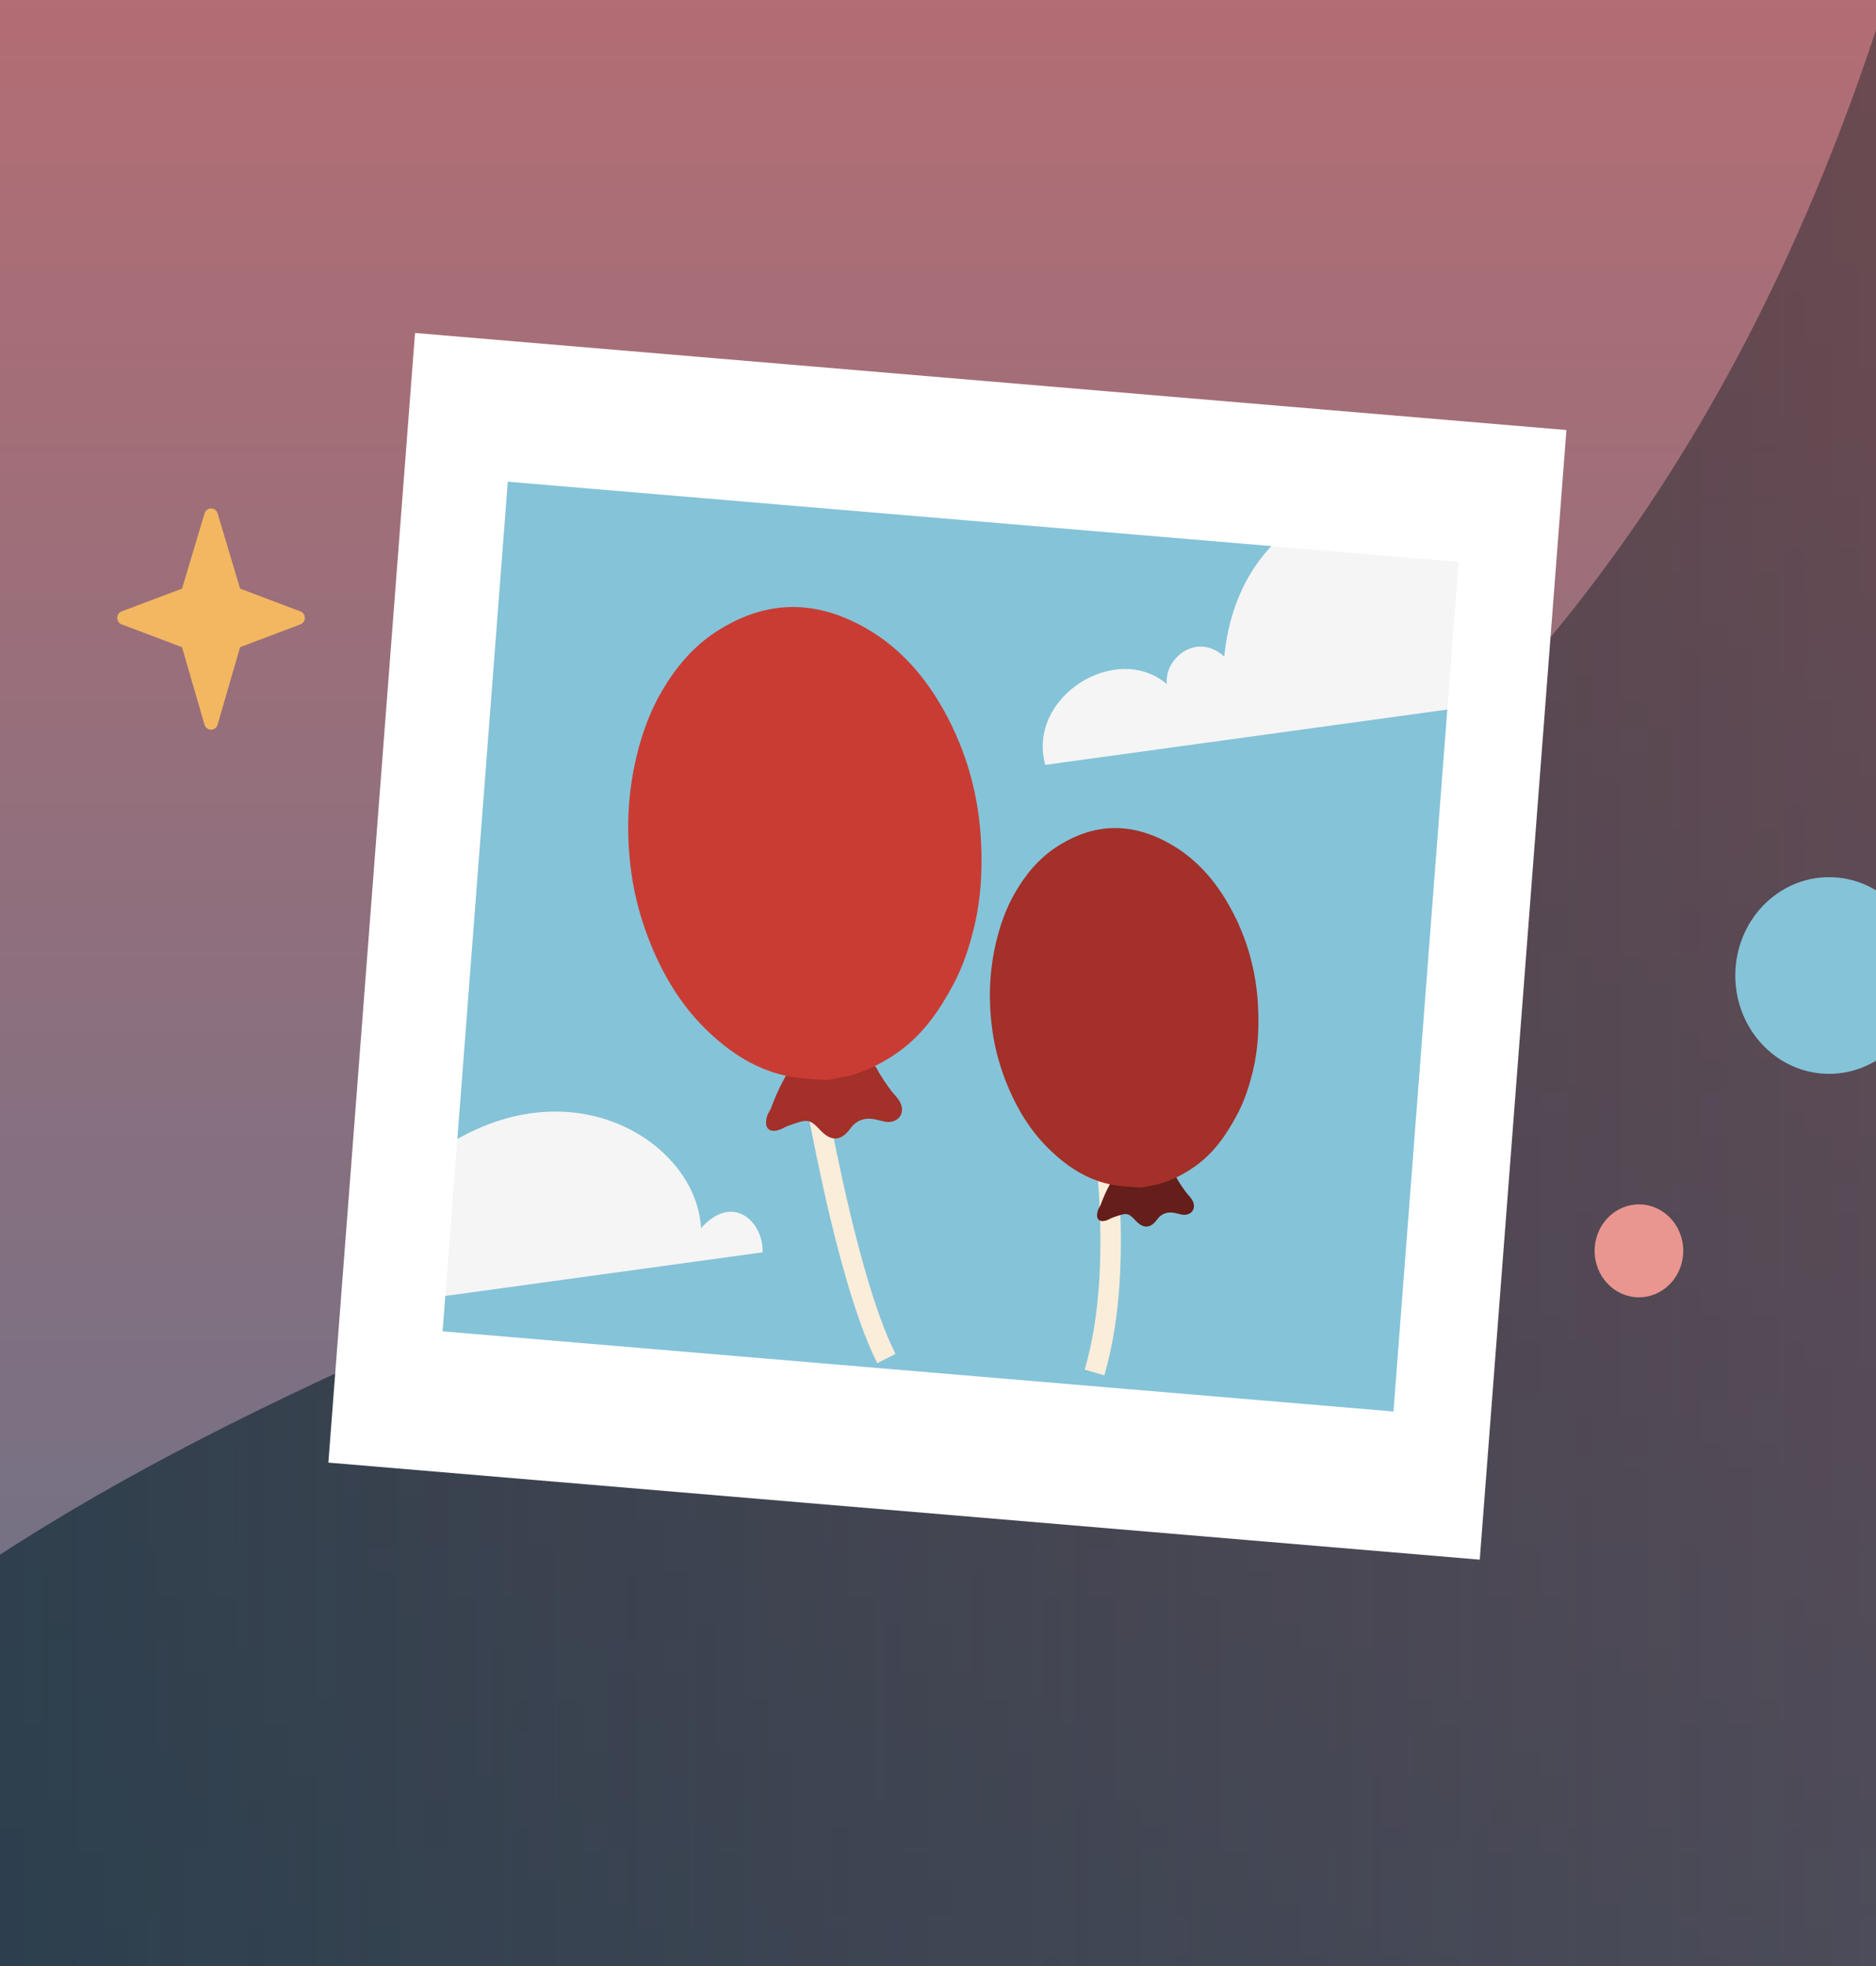 <svg width="83" height="87" viewBox="0 0 83 87" fill="none" xmlns="http://www.w3.org/2000/svg">
<rect x="0" y="0" width="83" height="87" fill="#808080" stroke="none"/>
<g clip-path="url(#clip0_1465_80511)">
<rect width="80" height="80" fill="#B4B4B4"/>
<path d="M86.112 -11.963H-3.113V96.787H86.112V-11.963Z" fill="url(#paint0_linear_1465_80511)"/>
<path d="M-29.051 107.663C9.48 107.625 -46.608 107.663 -17.788 107.663C-9.175 57.296 79.846 144.609 98.562 71.232C97.071 40.296 89.731 -36.636 90.533 -46.762C85.896 84.142 -3.875 29.684 -29.051 107.663Z" fill="url(#paint1_linear_1465_80511)"/>
<path d="M66.929 23.226L19.604 19.727L16.849 60.652L64.175 64.151L66.929 23.226Z" fill="#85C3D8"/>
<path d="M66.884 23.989C66.614 23.679 66.308 23.401 65.974 23.156L58.414 22.597C56.254 23.614 54.499 25.71 54.164 29.049C52.929 27.932 51.488 29.16 51.627 30.27C49.396 28.366 45.419 30.818 46.245 33.841L66.407 31.068L66.884 23.989Z" fill="#F5F5F5"/>
<path d="M17.054 57.703L33.739 55.408C33.787 54.054 32.411 52.76 31.015 54.342C30.822 50.408 24.773 46.658 18.741 51.4C18.438 50.857 18.041 50.383 17.573 49.982L17.054 57.703Z" fill="#F5F5F5"/>
<path fill-rule="evenodd" clip-rule="evenodd" d="M36.127 51.161C35.38 47.555 34.804 43.865 34.502 41.565L35.399 41.447C35.699 43.729 36.271 47.397 37.013 50.977C37.759 54.574 38.666 58.023 39.62 59.904L38.813 60.313C37.797 58.31 36.871 54.748 36.127 51.161Z" fill="#FAEDDA"/>
<path fill-rule="evenodd" clip-rule="evenodd" d="M48.016 47.209C47.967 46.852 47.92 46.514 47.879 46.197L48.776 46.079C48.816 46.389 48.862 46.721 48.91 47.074C49.132 48.694 49.412 50.732 49.531 52.886C49.677 55.508 49.589 58.34 48.859 60.851L47.99 60.599C48.679 58.231 48.771 55.516 48.628 52.936C48.511 50.823 48.237 48.828 48.016 47.209Z" fill="#FAEDDA"/>
<path d="M18.362 14.732L14.528 64.712L65.469 69.006L69.303 19.026L18.361 14.732L18.362 14.732ZM61.651 62.45L19.582 58.904L22.466 21.313L64.535 24.86L61.651 62.45Z" fill="white"/>
<path d="M38.776 47.243C38.895 47.512 39.347 48.18 39.531 48.385C39.704 48.577 39.882 48.77 39.905 49.047C39.94 49.464 39.551 49.732 39.075 49.612C38.745 49.528 38.423 49.427 38.081 49.562C37.892 49.636 37.739 49.767 37.626 49.925C37.223 50.489 36.771 50.52 36.299 50.01C35.798 49.471 35.709 49.514 34.86 49.814C34.72 49.864 34.593 49.956 34.451 49.997C34.02 50.123 33.813 49.908 33.922 49.44C33.953 49.303 34.037 49.178 34.105 49.053C34.105 49.053 34.489 47.92 35.099 47.092C35.099 47.092 37.232 46.893 38.182 46.668C38.319 46.634 38.762 47.27 38.776 47.243Z" fill="#A33029"/>
<path d="M52.018 52.039C52.103 52.231 52.425 52.707 52.556 52.853C52.679 52.99 52.806 53.127 52.823 53.325C52.847 53.622 52.571 53.813 52.231 53.727C51.996 53.668 51.766 53.596 51.523 53.692C51.387 53.745 51.279 53.838 51.198 53.95C50.911 54.353 50.588 54.375 50.252 54.012C49.895 53.627 49.831 53.658 49.227 53.872C49.127 53.907 49.036 53.972 48.935 54.002C48.627 54.092 48.48 53.939 48.558 53.605C48.58 53.507 48.64 53.418 48.688 53.329C48.688 53.329 48.962 52.522 49.397 51.931C49.397 51.931 50.917 51.79 51.595 51.629C51.692 51.605 52.008 52.058 52.018 52.039Z" fill="#651E19"/>
<path d="M37.56 47.599C38.363 47.382 39.098 47.011 39.785 46.515C40.847 45.75 41.565 44.705 42.184 43.546C42.627 42.719 42.907 41.832 43.119 40.93C43.402 39.724 43.466 38.487 43.404 37.239C43.301 35.18 42.764 33.259 41.787 31.484C40.925 29.919 39.791 28.619 38.237 27.752C36.009 26.507 33.843 26.552 31.685 27.949C30.649 28.621 29.878 29.553 29.265 30.61C28.693 31.596 28.322 32.684 28.081 33.832C27.743 35.436 27.713 37.035 27.937 38.643C28.098 39.799 28.422 40.91 28.876 41.984C29.476 43.4 30.282 44.654 31.381 45.686C32.36 46.605 33.449 47.306 34.767 47.596C35.386 47.732 36.002 47.743 36.621 47.788L37.56 47.599Z" fill="#C93C33"/>
<path d="M51.219 52.4C51.829 52.235 52.387 51.953 52.91 51.576C53.716 50.994 54.263 50.2 54.733 49.32C55.069 48.691 55.282 48.017 55.444 47.331C55.659 46.415 55.707 45.475 55.66 44.526C55.582 42.961 55.174 41.502 54.431 40.153C53.776 38.963 52.914 37.975 51.733 37.316C50.04 36.37 48.394 36.404 46.754 37.466C45.966 37.976 45.38 38.685 44.914 39.488C44.48 40.237 44.198 41.065 44.014 41.937C43.758 43.156 43.735 44.371 43.905 45.593C44.027 46.472 44.273 47.316 44.619 48.133C45.075 49.208 45.687 50.161 46.523 50.946C47.266 51.645 48.094 52.177 49.096 52.397C49.567 52.501 50.034 52.509 50.505 52.544L51.219 52.4Z" fill="#A33029"/>
<path d="M13.293 27.051L10.623 26.043L9.626 22.712C9.587 22.584 9.47 22.496 9.338 22.496C9.206 22.496 9.09 22.584 9.051 22.712L8.054 26.043L5.383 27.051C5.266 27.096 5.188 27.21 5.188 27.338C5.188 27.466 5.266 27.58 5.383 27.625L8.052 28.632L9.049 32.065C9.087 32.194 9.205 32.284 9.338 32.284C9.47 32.284 9.587 32.195 9.626 32.065L10.623 28.632L13.292 27.625C13.409 27.58 13.488 27.466 13.488 27.338C13.488 27.21 13.409 27.096 13.292 27.051H13.293Z" fill="#F3B761"/>
<path d="M80.925 47.511C83.217 47.511 85.075 45.563 85.075 43.16C85.075 40.758 83.217 38.81 80.925 38.81C78.633 38.81 76.775 40.758 76.775 43.16C76.775 45.563 78.633 47.511 80.925 47.511Z" fill="#85C3D8"/>
<path d="M72.512 57.398C73.595 57.398 74.472 56.478 74.472 55.343C74.472 54.207 73.595 53.287 72.512 53.287C71.429 53.287 70.551 54.207 70.551 55.343C70.551 56.478 71.429 57.398 72.512 57.398Z" fill="#E99690"/>
</g>
<defs>
<linearGradient id="paint0_linear_1465_80511" x1="28.753" y1="-66.942" x2="28.753" y2="131.225" gradientUnits="userSpaceOnUse">
<stop stop-color="#EE6A63"/>
<stop offset="1" stop-color="#3F7494"/>
</linearGradient>
<linearGradient id="paint1_linear_1465_80511" x1="-45.448" y1="-37.046" x2="254.672" y2="-37.046" gradientUnits="userSpaceOnUse">
<stop stop-color="#163B4B"/>
<stop offset="1" stop-color="#651E19" stop-opacity="0"/>
</linearGradient>
<clipPath id="clip0_1465_80511">
<rect width="83" height="87" fill="white"/>
</clipPath>
</defs>
</svg>
